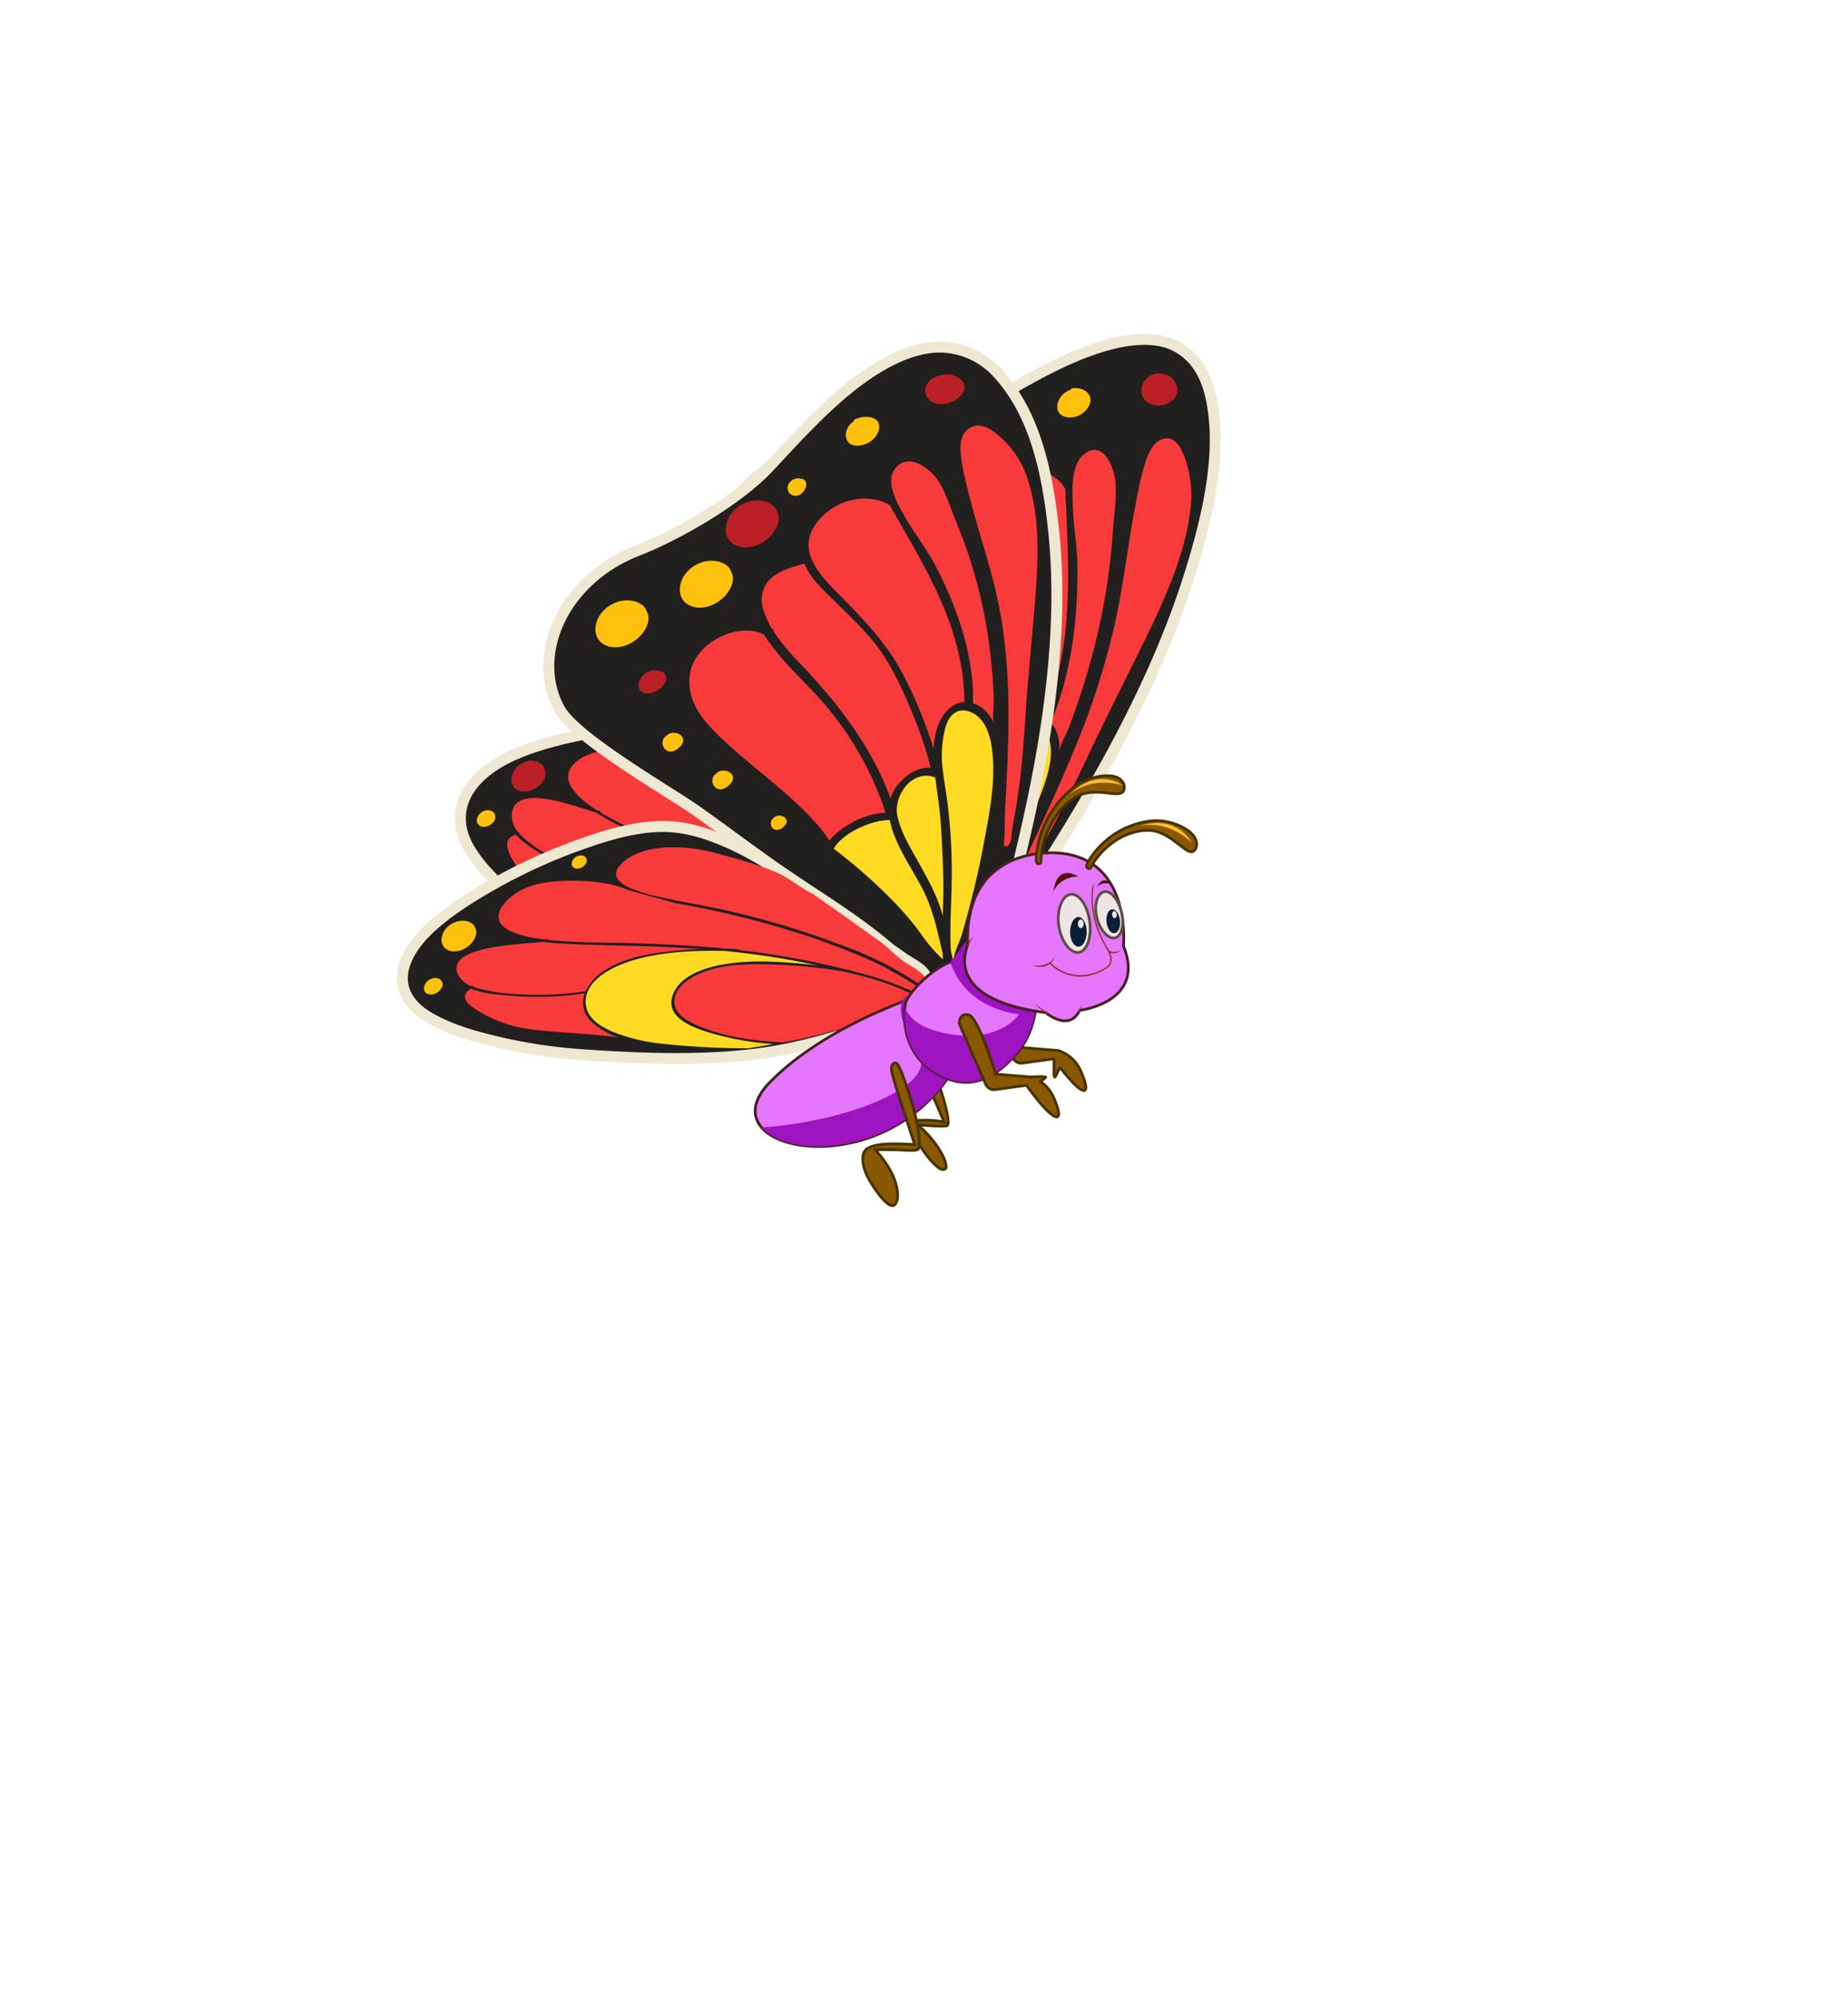 <svg xmlns="http://www.w3.org/2000/svg" xmlns:xlink="http://www.w3.org/1999/xlink" width="673" height="728" viewBox="0 0 673 728">
  <defs>
    <style>
      .cls-1 {
        isolation: isolate;
      }

      .cls-2 {
        fill: #221f1f;
        stroke: #eee8d2;
        stroke-width: 4px;
      }

      .cls-19, .cls-2, .cls-20, .cls-28 {
        stroke-miterlimit: 10;
      }

      .cls-3 {
        fill: url(#linear-gradient);
      }

      .cls-4 {
        fill: #ffda22;
      }

      .cls-5 {
        fill: #f93a3a;
      }

      .cls-6 {
        fill: #ba2025;
      }

      .cls-7 {
        fill: #ffc10d;
      }

      .cls-8 {
        fill: url(#linear-gradient-2);
      }

      .cls-9 {
        fill: url(#linear-gradient-3);
      }

      .cls-10 {
        fill: url(#linear-gradient-4);
      }

      .cls-11 {
        fill: url(#linear-gradient-5);
      }

      .cls-12 {
        fill: url(#linear-gradient-6);
      }

      .cls-13 {
        fill: url(#linear-gradient-7);
      }

      .cls-14 {
        fill: url(#linear-gradient-8);
      }

      .cls-15, .cls-18 {
        mix-blend-mode: multiply;
      }

      .cls-15 {
        fill: url(#linear-gradient-9);
      }

      .cls-16 {
        fill: url(#linear-gradient-10);
      }

      .cls-17 {
        fill: url(#linear-gradient-11);
      }

      .cls-18 {
        fill: url(#linear-gradient-12);
      }

      .cls-19 {
        fill: #895800;
        stroke: #473300;
      }

      .cls-20, .cls-26 {
        fill: #e476ff;
      }

      .cls-20 {
        stroke: #47201f;
      }

      .cls-21 {
        fill: #9d13bf;
      }

      .cls-22 {
        fill: #7a3819;
      }

      .cls-23 {
        fill: #83381b;
      }

      .cls-24 {
        fill: #550f0e;
      }

      .cls-25 {
        fill: #f4c813;
      }

      .cls-27 {
        fill: #f3ba19;
      }

      .cls-28, .cls-30 {
        fill: #ece5e3;
      }

      .cls-28 {
        stroke: #5f4d45;
      }

      .cls-29 {
        fill: #0b1e34;
      }

      .cls-31 {
        fill: #fdbd2c;
      }
    </style>
    <linearGradient id="linear-gradient" x1="9799.21" y1="-12682.79" x2="10005.62" y2="-12682.79" gradientTransform="matrix(0.01, 0.61, -0.7, 0.17, -8658.04, -3556.46)" gradientUnits="userSpaceOnUse">
      <stop offset="0.01" stop-color="#e68625"/>
      <stop offset="1" stop-color="#f9a748"/>
    </linearGradient>
    <linearGradient id="linear-gradient-2" x1="336.14" y1="61.62" x2="330.27" y2="59.72" gradientTransform="matrix(1, 0.05, -0.05, 1, 32.76, 83.08)" xlink:href="#linear-gradient"/>
    <linearGradient id="linear-gradient-3" x1="303.56" y1="90.41" x2="286.87" y2="84.99" gradientTransform="matrix(1, 0.05, -0.05, 1, 32.76, 83.08)" xlink:href="#linear-gradient"/>
    <linearGradient id="linear-gradient-4" x1="269.43" y1="94.89" x2="252.73" y2="89.47" gradientTransform="matrix(1, 0.05, -0.05, 1, 32.76, 83.08)" xlink:href="#linear-gradient"/>
    <linearGradient id="linear-gradient-5" x1="266.88" y1="119.23" x2="258.18" y2="116.41" gradientTransform="matrix(1, 0.05, -0.05, 1, 32.76, 83.08)" xlink:href="#linear-gradient"/>
    <linearGradient id="linear-gradient-6" x1="8019.62" y1="-9656.85" x2="8011.74" y2="-9659.4" gradientTransform="matrix(0.01, 0.82, -0.92, 0.23, -8671.14, -4134.36)" xlink:href="#linear-gradient"/>
    <linearGradient id="linear-gradient-7" x1="8047.47" y1="-9666.53" x2="8039.59" y2="-9669.09" gradientTransform="matrix(0.01, 0.82, -0.92, 0.23, -8671.14, -4134.36)" xlink:href="#linear-gradient"/>
    <linearGradient id="linear-gradient-8" x1="8078.1" y1="-9677.71" x2="8072.07" y2="-9679.67" gradientTransform="matrix(0.01, 0.82, -0.92, 0.23, -8671.14, -4134.36)" xlink:href="#linear-gradient"/>
    <linearGradient id="linear-gradient-9" x1="8149.75" y1="-9738.1" x2="7995.67" y2="-9788.12" gradientTransform="matrix(0.01, 0.82, -0.92, 0.23, -8671.14, -4134.36)" xlink:href="#linear-gradient"/>
    <linearGradient id="linear-gradient-10" x1="218.05" y1="178.68" x2="213.29" y2="177.13" gradientTransform="matrix(1, 0.05, -0.05, 1, 32.76, 83.08)" xlink:href="#linear-gradient"/>
    <linearGradient id="linear-gradient-11" x1="14156.56" y1="-8974.78" x2="14362.98" y2="-8974.78" gradientTransform="matrix(0.26, 0.5, -0.64, 0.4, -9311.48, -3292.44)" xlink:href="#linear-gradient"/>
    <linearGradient id="linear-gradient-12" x1="11406.02" y1="-6929.43" x2="11251.94" y2="-6979.45" gradientTransform="matrix(0.35, 0.67, -0.85, 0.52, -9568.03, -3764.57)" xlink:href="#linear-gradient"/>
  </defs>
  <g class="cls-1">
    <g id="Layer_1" data-name="Layer 1">
      <g id="Butterfly_04">
        <g>
          <g>
            <path class="cls-2" d="M344.79,361.38c12.16-7.46,23.56-27.22,28.93-35.4,7.12-10.84,14.08-21.84,20.6-32.89,16.16-27.36,30.21-55.79,39.11-84.4,6.77-21.73,12.07-45.24,7.33-65.08-1.79-7.44-5.67-14.08-12.65-17.62-8.49-4.31-20.28-2.24-30.81,1.51-13.7,4.86-27.09,13.05-39.92,20.48-14.13,8.17-37.49,13.34-52.24,13.92-26.92,1.06-48.33,25.06-47.71,49,.34,13.14,20.52,45.67,25.76,56.55,6,12.41,11.55,25.08,17.84,37.31s13,24,18.09,37c2.9,7.45,5.45,22.07,16.18,22.52A17.05,17.05,0,0,0,344.79,361.38Z"/>
            <path class="cls-3" d="M318.38,367.84a69.86,69.86,0,0,1-17.06,1.05c-11.31-.41-21.95-2.66-32.56-4.7a201.33,201.33,0,0,1-57-20.67,144.18,144.18,0,0,1-23.51-15.8c-6.51-5.38-12.94-11.35-17.24-18.53s-5.48-16.43,2.53-25.1c6.65-7.19,16.8-10.95,25.57-13.5a166.08,166.08,0,0,1,47.18-6.2c8.07.07,16.1.86,22.94,3.55s11.72,7.17,16.09,12.24c9.86,11.44,16.25,25.81,22.9,39.37,3.28,6.67,6.47,13.39,9.69,20.08,1.66,3.43,3.27,6.89,5,10.28,1.41,2.78,3.62,5.48,3.77,8.87C326.84,363,323.33,366.79,318.38,367.84Z"/>
            <path class="cls-4" d="M342.56,295.57c-1.28,5.93-1,11.67-.81,17.32.27,8.09.75,16.26-.61,24.68-.06.4-.14.8-.21,1.2,2.31-5.26,4.65-10.53,6.65-15.86,3-7.91,6-15.74,8.45-23.69,1.36-4.38,2.53-8.81,3.86-13.22C354.4,279.59,344.36,287.23,342.56,295.57Z"/>
            <path class="cls-5" d="M406.16,174.73c-.44-3.71-3.82-14.22-10.74-9.81-5.8,3.7-4.86,14.92-4.73,19.33.22,7.51,1.65,14.68,1.69,22.24.12,18.32-1.89,37.68-9.67,56.77a10.69,10.69,0,0,1,1.77,2.56,15.37,15.37,0,0,1,1.19,8.31c.22-2.76,2.75-6.91,3.8-9.74q1.86-5,3.53-9.95,3.45-10.32,6-20.64a233.54,233.54,0,0,0,6.29-40.39c.41-6.21,1.54-12.63.88-18.61C406.17,174.78,406.16,174.75,406.16,174.73Z"/>
            <path class="cls-5" d="M388,178.14c-3.56-6.4-12.66-9.55-21.68-4.94-13.7,7-10.4,20.54-7.89,29.46,3.83,13.61,7.67,26.39,7.59,41.47a198.13,198.13,0,0,1-2.21,31c2.63-5.77,7-12.65,13.29-13.85a5.6,5.6,0,0,1,3.21.26c10.64-26.8,8.94-52.78,7.87-78.26C388.09,182.05,388,180.21,388,178.14Z"/>
            <path class="cls-5" d="M333.58,208.8c.06.11.14.21.21.33a.94.94,0,0,1-.12,1,84,84,0,0,0,2.8,14.49c5.39,20.31,9,41,6.75,63.4a16.36,16.36,0,0,1,4.93-4.67c4.63-2.81,8.69-3.28,11.82-1.67a176.08,176.08,0,0,0,2.82-22.55c.72-9.6,1.1-19.35-.1-28.48-1.08-8.28-3.7-15.86-6-23.64-1.62-5.57-3.94-11.81-3.4-18.26h-.06c-4.16-.43-10.77-.93-14.88,2.84a15.46,15.46,0,0,0-4.61,10A41.45,41.45,0,0,0,333.58,208.8Z"/>
            <path class="cls-5" d="M301.53,215.87c-4.54,9.06-2.76,17.82-.43,25.55,3.3,11,8,21.28,11.8,32.06A123.85,123.85,0,0,1,317.45,289c.45,2.14.72,4.37,1,6.59a16.59,16.59,0,0,1,2.21-1.34c6.24-3.09,13.54-3.73,18.89-1.67a143.92,143.92,0,0,0-1.16-45.89c-1.89-10.14-5.44-19.58-7.17-29.78-.35-2.12-.75-4.47-1-6.92C324.72,201.49,307.62,203.73,301.53,215.87Z"/>
            <path class="cls-4" d="M335.14,352.87C337,344,339,335.15,339,326.41c0-8.53-1.12-17-.12-25.69a35.7,35.7,0,0,1,.86-4.77c-5.48-2.54-16.52-1.29-21.26,3.36a203,203,0,0,1,9.22,25.24,126,126,0,0,1,3.91,17.82,70.24,70.24,0,0,0,1.91,10.15c.24.84.51,1.71.82,2.57C334.59,354.35,334.87,353.61,335.14,352.87Z"/>
            <path class="cls-4" d="M363.06,285c-1.28,4.24-2.3,8.51-3.55,12.69a283.69,283.69,0,0,1-11.61,31.74c-3.39,7.84-7.09,15.68-9.9,23.58q-.51,2.37-1,4.74c.44-2.35,5.31-7.3,6.93-9.59q3.48-4.89,6.85-9.83c4.56-6.71,8.93-13.49,13-20.36,5.3-8.85,10.77-17.73,14.55-26.94,3.07-7.48,6.79-18.66,2.37-24.48-2.91-3.83-6.8-2.63-10.2,2.15A54.35,54.35,0,0,0,363.06,285Z"/>
            <path class="cls-2" d="M318.38,367.84a69.86,69.86,0,0,1-17.06,1.05c-11.31-.41-21.95-2.66-32.56-4.7a201.33,201.33,0,0,1-57-20.67,144.18,144.18,0,0,1-23.51-15.8c-6.51-5.38-12.94-11.35-17.24-18.53s-5.48-16.43,2.53-25.1c6.65-7.19,16.8-10.95,25.57-13.5a166.08,166.08,0,0,1,47.18-6.2c8.07.07,16.1.86,22.94,3.55s11.72,7.17,16.09,12.24c9.86,11.44,16.25,25.81,22.9,39.37,3.28,6.67,6.47,13.39,9.69,20.08,1.66,3.43,3.27,6.89,5,10.28,1.41,2.78,3.62,5.48,3.77,8.87C326.84,363,323.33,366.79,318.38,367.84Z"/>
            <path class="cls-5" d="M251,286.87l.4.47a.42.42,0,0,1,0,.1,44.39,44.39,0,0,0,6.2,6.05c6.15,5.21,13,9.73,19.23,14.86a244.52,244.52,0,0,1,28.09,26.85c4.15,4.71,8.45,9.47,11.87,14.73,2.94,4.51,5.51,9.26,8.16,13.95a7.7,7.7,0,0,0,1.67-5.1c-.15-3.39-2.36-6.09-3.77-8.87-1.71-3.39-3.32-6.85-5-10.28-3.22-6.69-6.41-13.41-9.69-20.08-1-2.07-2-4.17-3-6.27-2.76-3.66-4.29-8.35-7.05-11.95-4.29-5.59-9.45-10.2-14.73-14.93-4.23-3.77-8.94-7.35-14.65-9.43-4.6-1.68-11.7-3.1-17.35.64C247.56,280.14,248.66,283.7,251,286.87Z"/>
            <path class="cls-5" d="M324.25,364.71c-3.88-6.77-7.61-13.6-12.49-19.72a219.67,219.67,0,0,0-16.53-18.55,268.77,268.77,0,0,0-32.5-27.6c-4.34-3.15-9.26-6.6-12.29-11.08h0c-3.63-4.61-9.15-8.06-14.77-10.59s-13.33-5.37-20.8-2.6c-2.75,1-6.18,3.06-7.4,5.77a6.46,6.46,0,0,0,.7,6.36c2.2,3.48,5.67,6.13,9.32,8.41.32.09.61.15.86.2a.34.34,0,0,1,.28.5l1.74,1c7.57,4.36,15.88,7.82,23.84,11.67,9.06,4.39,18,9,26.52,14,1.25.61,2.49,1.23,3.69,1.89a.28.28,0,0,1,.14.42c1.7,1.05,3.39,2.11,5.05,3.19a229.19,229.19,0,0,1,24,18L305,347a.36.36,0,0,1,.13.34q3.74,3.27,7.31,6.68a96.66,96.66,0,0,1,7.78,8.92c.82,1,1.66,2,2.54,3A10.61,10.61,0,0,0,324.25,364.71Z"/>
            <path class="cls-5" d="M282.07,334.42c-6.77-3.2-15-7-23.86-6-3.57.39-7.73,1.92-10,5.2-3.42,4.87-.91,9.7,1.56,13,5.82,7.79,14.73,13.87,23.79,18.42l.18.09c9,1.74,18.07,3.41,27.63,3.75a69.86,69.86,0,0,0,17.06-1.05,12.25,12.25,0,0,0,3.56-1.36c-2.1-2.35-4-4.85-6-7.3a86.08,86.08,0,0,0-10.49-10.24l-2.44-2.1A143.59,143.59,0,0,0,282.07,334.42Z"/>
            <path class="cls-4" d="M267.75,322.13c-7.67-3.42-16-6.51-25.16-7.38-7.38-.7-18.85.43-22.29,9.69-2.22,6,1.08,11.28,4.33,15.07a51.32,51.32,0,0,0,12,10,219.86,219.86,0,0,0,25.43,13.23q3.31.78,6.66,1.43l1.67.32a80.09,80.09,0,0,1-16-11.28c-4.29-3.94-12.74-11.87-7.27-19.63,4.5-6.4,12.4-6.74,18.3-5.83,8.55,1.33,16.09,5,23,8.84,2.46,1.35,4.86,2.78,7.22,4.25q-2-1.59-4-3.15A228.44,228.44,0,0,0,270,323.2Z"/>
            <path class="cls-5" d="M188.67,302.93c.33,0,.46.28.4.56a19.84,19.84,0,0,0,1.44,1.46,47.32,47.32,0,0,0,10.21,6.87,84.45,84.45,0,0,0,21.07,8,.4.4,0,0,1,.27.19,18.07,18.07,0,0,1,8.47-5.24c8.57-2.53,17.42-.38,24.47,1.72,2.76.82,5.45,1.74,8.09,2.76-.85-.48-1.71-1-2.58-1.42-10.25-5.52-21-10.36-31.53-15.5a120.53,120.53,0,0,1-12-6.48c-6.87-1.86-29.56-11.21-30.58.59a8.91,8.91,0,0,0,2.24,6.52Z"/>
            <path class="cls-5" d="M188,304c-4.83,1-3.23,5.48-1.94,8a44,44,0,0,0,6.87,9.5c3.47,3.76,8.13,6.46,12.7,9.07,6.39,3.66,13,7,19.15,11a23.51,23.51,0,0,1-5.59-9.25,12.15,12.15,0,0,1,2.33-11.65h0a82.72,82.72,0,0,1-23.34-9.17C194.89,309.56,190.7,307.18,188,304Z"/>
            <path class="cls-6" d="M422.31,147.63c2.87-.26,6-1.85,6.43-5a6,6,0,0,0-2.93-5.71,8.82,8.82,0,0,0-3.94-.89,6.1,6.1,0,0,0-6.06,7.32C416.41,146.12,419,147.93,422.31,147.63Z"/>
            <path class="cls-7" d="M386.37,151c-2.58-1.92-1.23-6.76,2.46-8.63a7.42,7.42,0,0,1,1.24-.49c0-.24.12-.46.54-.52,4.37-.55,8.64,2.89,5.37,7.38C393.53,152.14,388.91,152.92,386.37,151Z"/>
            <path class="cls-8" d="M360.82,162.1c-1.65-1-1.84-4.06.49-5.65a3,3,0,0,1,3.86,0c1.06.38,1.39,1.82.73,3.1C365,161.39,362.52,163.15,360.82,162.1Z"/>
            <path class="cls-9" d="M321.84,193c-5.76.28-9.34-4.46-7.12-9.93,2.39-5.88,9-8.94,14.09-6.72,2.5,1.08,4.57,3.74,4.13,6.57C333.3,187.54,327.59,192.67,321.84,193Z"/>
            <path class="cls-10" d="M287.53,195.84c-5.75.28-9.33-4.46-7.11-9.93,2.38-5.88,9-8.94,14.09-6.73,2.49,1.09,4.57,3.75,4.12,6.58C299,190.42,293.28,195.56,287.53,195.84Z"/>
            <path class="cls-11" d="M284.61,214.79c-.59-2.85,2.3-6,5.57-6.21a3.33,3.33,0,0,1,2.89,1.12c2,.94,2,3.83-.44,5.78C290,217.58,285.22,217.7,284.61,214.79Z"/>
            <path class="cls-12" d="M288.16,240.75c3.35-2,1.82-5.73-.85-6.1a3.22,3.22,0,0,0-2.12.52,3.13,3.13,0,0,0-.64.31,4.16,4.16,0,0,0-1.61,2.94,3,3,0,0,0,1.06,2.9C285.09,242.1,286.81,241.56,288.16,240.75Z"/>
            <path class="cls-13" d="M297.31,261.41c3.35-2,1.82-5.72-.85-6.1a3.25,3.25,0,0,0-2.12.53,2.64,2.64,0,0,0-.64.3,4.2,4.2,0,0,0-1.61,2.95,3,3,0,0,0,1.06,2.9C294.24,262.76,296,262.23,297.31,261.41Z"/>
            <path class="cls-14" d="M307.21,284.24c2.56-1.55,1.39-4.38-.65-4.67a2.51,2.51,0,0,0-1.63.41,2,2,0,0,0-.49.23,3.19,3.19,0,0,0-1.23,2.25,2.28,2.28,0,0,0,.81,2.22C304.85,285.28,306.17,284.87,307.21,284.24Z"/>
            <path class="cls-5" d="M370.23,320.07l.42-.78c1.86-3.72,3.23-7.57,5-11.33s3.41-7.41,5.1-11.11c3.52-7.73,7-15.46,10.19-23.24a277.73,277.73,0,0,0,15.16-46.89c3.46-15.94,5-31.71,8.37-47.64a87.35,87.35,0,0,1,2.69-10.89c1-2.84,2.55-7,6.1-8.27,4.91-1.72,7.11,3.91,8.21,6.76a40.48,40.48,0,0,1,1.95,19.49c-1.81,14.81-8.17,29.69-15.22,44.27-7.14,14.77-14.71,29.42-21.7,44.22-6.15,13-12.47,26.11-20.24,38.73-.76,1.58-1.76,3.05-2.49,4.62a7,7,0,0,1-2.16,2.94C370.88,321.47,369.84,320.77,370.23,320.07Z"/>
            <path class="cls-15" d="M384.44,258.72c-.54,1.51-1.11,3-1.73,4.54.09.1.17.21.25.31Q383.76,261.17,384.44,258.72Z"/>
            <path class="cls-7" d="M176.42,301.07a2.41,2.41,0,0,1-2.52-3.46,4,4,0,0,1,5-2.36,2.25,2.25,0,0,1,1.46,2.29C180.47,299.17,178.45,301,176.42,301.07Z"/>
            <path class="cls-6" d="M191.29,288.24c-3.77.19-6.12-2.87-4.66-6.42,1.56-3.81,5.93-5.81,9.25-4.39a4.2,4.2,0,0,1,2.7,4.25C198.82,284.7,195.07,288,191.29,288.24Z"/>
            <path class="cls-16" d="M239.45,273.21a2,2,0,0,1-2-2.8,3.24,3.24,0,0,1,4-1.91,1.86,1.86,0,0,1,1.18,1.86C242.73,271.67,241.1,273.13,239.45,273.21Z"/>
          </g>
          <g>
            <path class="cls-2" d="M356.8,350.77c9.36-10.54,12.76-31,14.84-39.66,2.76-11.51,5.28-23.1,7.34-34.58,5.1-28.41,7.57-56.95,4.69-83.77-2.19-20.38-6.62-41.69-19.85-56.35a28.86,28.86,0,0,0-20.41-10c-10.54-.49-21.78,5.48-31,12.37-12,9-22.35,20.57-32.41,31.33-11.08,11.85-32.92,24.55-47.84,30.36-27.21,10.6-39.12,38.14-28.39,57.7,5.88,10.72,40.29,30.27,50.25,37.36,11.38,8.08,22.42,16.52,34,24.33s23.5,15.1,34.14,24c6.11,5.1,14.87,16.24,26.1,12.73A19.11,19.11,0,0,0,356.8,350.77Z"/>
            <path class="cls-17" d="M332.38,365.65a88.28,88.28,0,0,1-17.1,7c-11.79,3.75-23.68,5.73-35.43,7.88a275.63,275.63,0,0,1-67.31,3.55,191.87,191.87,0,0,1-30.8-4.54c-9-2.1-18.07-4.7-25.52-9.07s-12.54-11.58-7.95-21.62c3.81-8.33,12.66-15.11,20.61-20.38a203.56,203.56,0,0,1,45.87-22.16c8.33-2.86,16.91-5.11,25.07-5.36s15.07,1.68,21.68,4.29c14.95,5.87,27.57,15.42,40.1,24.21,6.17,4.32,12.28,8.71,18.41,13.07,3.15,2.23,6.25,4.5,9.44,6.68,2.62,1.79,6,3.22,7.61,6C339.05,358.63,337,363,332.38,365.65Z"/>
            <path class="cls-4" d="M326.83,297.28c1.18,5.35,3.89,10,6.46,14.58,3.67,6.58,7.59,13.15,9.75,20.59.1.35.19.71.29,1.06.15-5.17.34-10.37.15-15.49-.28-7.59-.47-15.15-1.27-22.6-.45-4.1-1.11-8.18-1.6-12.3C332.27,279.81,325.17,289.74,326.83,297.28Z"/>
            <path class="cls-5" d="M341.35,174.59c-2-2.9-9.9-10.36-15.15-4.21-4.41,5.14,1.28,14.06,3.26,17.65,3.39,6.12,7.87,11.52,11.1,17.74,7.83,15.07,13.91,31.78,13.94,50.34a12.05,12.05,0,0,1,2.89,1.47,13.18,13.18,0,0,1,4.72,6.43c-.93-2.35-.08-6.7-.19-9.41-.12-3.18-.3-6.35-.56-9.49-.53-6.5-1.36-12.91-2.51-19.19a176.06,176.06,0,0,0-10.52-35.6c-2.2-5.28-3.74-11-6.94-15.68Z"/>
            <path class="cls-5" d="M324.08,184c-6.34-4-17-3.3-24.35,3.77-11.13,10.75-2.05,20.7,4.28,27.15,9.67,9.85,19,19,25.25,31.47A153.84,153.84,0,0,1,340,272.77c.27-5.7,1.9-13,7.83-16.23a7.59,7.59,0,0,1,3.4-.94c-.33-26-13-46.79-24.82-67.42C325.86,187.16,325,185.68,324.08,184Z"/>
            <path class="cls-5" d="M281.09,228.92l.36.2a.75.75,0,0,1,.31.88,73.67,73.67,0,0,0,9,10.94c14.08,14.81,26.52,30.54,33.6,49.88a13.85,13.85,0,0,1,3.11-5.64c3.57-4,7.55-5.84,11.44-5.65a132.18,132.18,0,0,0-6.59-19.62c-3.3-8.19-7-16.37-12.08-23.47-4.6-6.43-10.48-11.74-16.09-17.34-4-4-9-8.32-11.17-13.84l-.07,0c-4.46,1.15-11.46,3.12-14.1,7.72a11.54,11.54,0,0,0-.53,9.92A33,33,0,0,0,281.09,228.92Z"/>
            <path class="cls-5" d="M251.13,246.34c-.86,9.11,4.67,15.7,10.3,21.23,8,7.89,17.21,14.67,25.62,22.19A115.17,115.17,0,0,1,298.27,301c1.36,1.61,2.58,3.34,3.81,5.08a14.82,14.82,0,0,1,1.72-1.91c5.1-4.8,12.33-8,18.71-8.2A116.27,116.27,0,0,0,302,258.48c-6.21-7.69-13.83-14.19-19.9-22-1.25-1.61-2.65-3.41-3.91-5.35C268.92,226.09,252.29,234.12,251.13,246.34Z"/>
            <path class="cls-4" d="M343.3,347.24c-1.86-8-3.49-16-7.17-23.23-3.59-7-8.28-13.58-10.93-21.15a28.17,28.17,0,0,1-1.13-4.24c-6.7-.12-17.51,4.89-20.43,10.45a195.55,195.55,0,0,1,20.09,17.5,112.69,112.69,0,0,1,11.52,13.29,61.87,61.87,0,0,0,6.23,7.68c.6.61,1.25,1.22,1.93,1.83C343.36,348.66,343.34,348,343.3,347.24Z"/>
            <path class="cls-4" d="M343.43,281.12c.47,4,1.21,7.85,1.69,11.75a206.22,206.22,0,0,1,1.42,30.38c-.19,7.7-.69,15.51-.26,23,.32,1.42.65,2.84,1,4.26-.53-2.1,2.38-7.95,3.09-10.42,1-3.53,2-7.06,2.9-10.59,1.87-7.18,3.51-14.35,4.85-21.51,1.71-9.21,3.6-18.51,3.61-27.48,0-7.29-.87-17.85-7.86-21.06-4.61-2.11-8.1.29-9.57,5.46A40.05,40.05,0,0,0,343.43,281.12Z"/>
            <path class="cls-2" d="M332.38,365.65c-5.42,3.09-8.05,3.56-13.4,6.25-8.8,4.43-23.86,8.54-35.62,10.69-22.73,4.15-49.4,3-70.82,1.52a191.87,191.87,0,0,1-30.8-4.54c-9-2.1-18.07-4.7-25.52-9.07s-12.54-11.58-7.95-21.62c3.81-8.33,12.66-15.11,20.61-20.38a203.56,203.56,0,0,1,45.87-22.16c8.33-2.86,16.91-5.11,25.07-5.36s15.07,1.68,21.68,4.29c14.95,5.87,27.57,15.42,40.1,24.21,6.17,4.32,12.28,8.71,18.41,13.07,3.15,2.23,6.25,4.5,9.44,6.68,2.62,1.79,6,3.22,7.61,6C339.05,358.63,337,363,332.38,365.65Z"/>
            <path class="cls-5" d="M229.05,323.18l.6.25a.71.71,0,0,1,.09.07,55.92,55.92,0,0,0,8.92,2.75c8.5,2.07,17.45,3.33,26,5.31a309.23,309.23,0,0,1,40.16,12,155.83,155.83,0,0,1,18.4,7.86c4.92,2.66,9.55,5.66,14.26,8.57a3.65,3.65,0,0,0-.48-3.76c-1.59-2.74-5-4.18-7.61-6-3.19-2.18-6.24-5.5-9.39-7.73-6.13-4.36-12.24-8.75-18.41-13.07l-5.76-4.07c-4.38-2-7.92-5.35-12.28-7.32-6.75-3.07-14-5-21.41-7a61.17,61.17,0,0,0-19-2.5c-5.43.28-13.33,1.67-17.56,6.8C222.7,318.87,225.33,321.41,229.05,323.18Z"/>
            <path class="cls-5" d="M228.85,324.11c-5.66-2.49-12.79-3.34-19.63-3.4s-16,.38-22.47,5.37c-2.4,1.83-5.07,4.76-5.18,7.43-.1,2.37,1.51,4,3.39,5,3.74,2.08,8.41,3,13.12,3.57a8.9,8.9,0,0,0,1-.15c.33-.06.51.12.51.32l2.22.22c9.62.86,19.6.71,29.41,1,11.16.35,22.26.92,33.16,2,1.54,0,3.07.12,4.59.23.25,0,.34.15.31.3q3.28.36,6.54.8A302.83,302.83,0,0,1,308.06,353l1.8.29a.38.38,0,0,1,.28.24q5.22,1.34,10.32,2.87A115.74,115.74,0,0,1,332.21,361c1.27.54,2.56,1.07,3.87,1.57a9.35,9.35,0,0,0,1-1.58c-6.84-4.18-13.54-8.46-21.13-11.76-8-3.47-16.28-6.6-24.79-9.33a346.79,346.79,0,0,0-45-11"/>
            <path class="cls-5" d="M281,351.19c-8.31-.19-18.32-.35-27,3.68-3.5,1.61-7.14,4.37-8.13,7.92-1.48,5.25,3.13,8.33,7.06,10.16,9.26,4.33,21,6.12,32.19,6.61.08,0,2.31-.39,2.38-.39,10-1.81,19.53-4.7,29.49-7.87,5.71-1.81,9.39-4.65,14.81-7.74,1.22-.7,2.87.57,3.7-.32-3.15-1.18-6.17-2.55-9.23-3.86a105.87,105.87,0,0,0-15.09-4.65c-1.12-.3-2.25-.58-3.39-.86A192.67,192.67,0,0,0,281,351.19Z"/>
            <path class="cls-4" d="M261.12,346.22c-9.32-.05-19.21.42-29,3-7.88,2.09-19.19,7.17-18.83,16,.23,5.74,5.86,8.92,10.79,10.88a66.6,66.6,0,0,0,16.59,3.91,297.8,297.8,0,0,0,31.71,1.73q3.72-.56,7.44-1.23l1.85-.34a105.38,105.38,0,0,1-21.14-3.54c-6.07-1.7-18.09-5.19-15.73-13.58,1.94-6.9,9.91-10,16.36-11.41,9.34-2,18.65-1.67,27.37-1,3.1.23,6.17.54,9.21.9-1.82-.39-3.64-.77-5.48-1.14-9.26-1.82-18.73-3.17-28.37-4.14C263,346.25,262.06,346.23,261.12,346.22Z"/>
            <path class="cls-5" d="M171.76,359a.45.45,0,0,1,.65.32c.68.26,1.39.48,2.1.68a62.4,62.4,0,0,0,13.38,2,115.69,115.69,0,0,0,25-1,.47.47,0,0,1,.36.06,17.39,17.39,0,0,1,6.5-7.39c7.74-5.19,17.74-6.61,25.87-7.42q4.77-.48,9.48-.65l-3.25-.24c-12.86-.85-25.93-1-38.93-1.4-5.07-.17-10.18-.37-15.1-1-7.84.94-35.1,1.42-31.18,11.53a8.58,8.58,0,0,0,5,4.57Z"/>
            <path class="cls-5" d="M171.53,360.05c-4.55,2.56-1,5.7,1.36,7.29A50.57,50.57,0,0,0,184,372.7c5.15,1.85,11.07,2.39,16.87,2.9,8.1.7,16.33,1.07,24.29,2.13a25.92,25.92,0,0,1-9.64-5.62A9.3,9.3,0,0,1,213,361.66h0a112.8,112.8,0,0,1-27.84.86C181,362.17,175.64,361.73,171.53,360.05Z"/>
            <path class="cls-6" d="M346.55,146.39c2.85-1.25,5.38-3.69,4.52-6.42-.65-2.09-2.95-3.26-5.41-3.65a11.92,11.92,0,0,0-4.42.68c-4.32,1.56-5.42,5.62-3.15,8.24C339.86,147.27,343.29,147.83,346.55,146.39Z"/>
            <path class="cls-7" d="M311.05,162.18c-3.46-.66-4.1-5.13-1.1-8a8.49,8.49,0,0,1,1.07-.85c-.12-.19-.07-.43.33-.62,4.26-2,10.1-.74,8.63,4.14C318.87,160.51,314.46,162.82,311.05,162.18Z"/>
            <path class="cls-7" d="M289.45,180.54a2.88,2.88,0,0,1-1.87-4.83,3.75,3.75,0,0,1,4-1.39,2,2,0,0,1,2.06,2.29C293.4,178.46,291.64,180.8,289.45,180.54Z"/>
            <path class="cls-7" d="M259.05,220.43c-5.79,2.32-11.47-.31-11.48-5.62,0-5.71,5.52-10.64,11.65-10.64,3,0,6.27,1.44,7,3.93C268.55,211.82,264.85,218.12,259.05,220.43Z"/>
            <path class="cls-6" d="M275.75,198.47c-5.79,2.32-11.47-.31-11.49-5.62,0-5.71,5.53-10.64,11.65-10.64,3,0,6.28,1.44,7,3.93C285.25,189.86,281.54,196.16,275.75,198.47Z"/>
            <path class="cls-7" d="M228.32,234.87c-5.79,2.31-11.47-.31-11.49-5.63,0-5.71,5.53-10.63,11.65-10.64,3,0,6.28,1.45,7,3.94C237.82,226.26,234.11,232.56,228.32,234.87Z"/>
            <path class="cls-6" d="M233.29,251.56c-1.81-2.14-.18-5.82,3.12-7.14a4.47,4.47,0,0,1,3.43-.12c2.46,0,3.71,2.42,2,4.93C240,251.93,235.14,253.74,233.29,251.56Z"/>
            <path class="cls-7" d="M247.86,271.69c2.59-2.89-.54-5.38-3.44-4.72a3.72,3.72,0,0,0-2,1.2,3,3,0,0,0-.53.48,3.13,3.13,0,0,0-.41,3,2.88,2.88,0,0,0,2.3,2C245.27,273.92,246.81,272.85,247.86,271.69Z"/>
            <path class="cls-7" d="M266,285.44c2.59-2.89-.53-5.38-3.43-4.73a3.83,3.83,0,0,0-2,1.21,2.58,2.58,0,0,0-.52.48,3.16,3.16,0,0,0-.42,3,2.92,2.92,0,0,0,2.31,2C263.36,287.67,264.91,286.6,266,285.44Z"/>
            <path class="cls-7" d="M285.73,300.7c2-2.21-.41-4.12-2.63-3.62a2.89,2.89,0,0,0-1.51.93,2,2,0,0,0-.4.37,2.44,2.44,0,0,0-.32,2.3,2.22,2.22,0,0,0,1.77,1.54A3.78,3.78,0,0,0,285.73,300.7Z"/>
            <path class="cls-5" d="M365.56,307.5l.11-.8c.35-3.74.14-7.42.33-11.14s.4-7.35.57-11c.37-7.65.67-15.28.7-22.85.05-15.16-1-30-4.14-44.18-3.16-14.4-8.24-28-11.44-42.33a63.87,63.87,0,0,1-1.82-10c-.18-2.69-.33-6.72,2.79-9,4.33-3.19,8.95.66,11.28,2.62a34,34,0,0,1,10.21,15.37c4.37,12.88,4.09,27.46,3,42-1.12,14.76-2.74,29.6-3.69,44.33-.85,13-1.83,26.05-4.52,39.27-.11,1.58-.53,3.15-.61,4.71a5.54,5.54,0,0,1-1,3.21C366.83,308.42,365.46,308.22,365.56,307.5Z"/>
            <path class="cls-18" d="M354.37,251.74c.07,1.44.13,2.9.13,4.37.14.05.26.11.39.17C354.76,254.76,354.58,253.25,354.37,251.74Z"/>
            <path class="cls-7" d="M158.39,361.84c-2,.82-4-.08-4-1.94a4.1,4.1,0,0,1,4.13-3.75,2.47,2.47,0,0,1,2.46,1.36C161.76,358.81,160.44,361,158.39,361.84Z"/>
            <path class="cls-7" d="M168.28,345.88c-3.79,1.52-7.5-.16-7.49-3.61,0-3.71,3.65-6.93,7.66-7,2,0,4.1.91,4.57,2.52C174.53,340.24,172.08,344.35,168.28,345.88Z"/>
            <path class="cls-7" d="M211.45,316.08c-1.65.67-3.27-.07-3.26-1.57a3.3,3.3,0,0,1,3.33-3,2,2,0,0,1,2,1.1C214.17,313.63,213.11,315.42,211.45,316.08Z"/>
          </g>
          <g>
            <g>
              <path class="cls-19" d="M359.21,363.07s0-4.07,3.52-3.12,9.75,21.54,9.75,21.54l12.92,1.05a13.62,13.62,0,0,1,8.18,7.41c4.45,10.24.46,9.11-7.42-1.1-.42-.55-1.69,3.9-2.14,3.3s.08-6-.31-6.6l-11.37,1.56a3.32,3.32,0,0,1-3.52-2Z"/>
              <path class="cls-19" d="M330.76,408.73l.09-.05c1.85-.93,8.67-1.12,13-.09,0,0-4.47-10.51-6.73-15.11-.24-.49,3.39-2.87,3.39-2.87s6.69,18.6,4.29,19.33c-1.56.48-10.68-.36-10.68-.36,5.07,4,10.74,11.86,10.43,15.7C342.33,428.86,333.18,415.93,330.76,408.73Z"/>
              <g>
                <path class="cls-20" d="M352.76,378c-.78,2.07-1.62,4-2.53,5.93a60.12,60.12,0,0,1-14.62,19.31,58.22,58.22,0,0,1-29.71,13.66,50.76,50.76,0,0,1-12.34.37c-7.24-.71-13.11-3.12-16.19-6.69-3.64-4.22-3.37-10.07,3.17-16.68,1.2-1.2,2.44-2.38,3.71-3.52,1.9-1.7,3.88-3.32,5.93-4.88a136,136,0,0,1,20.7-12.81c2.55-1.3,5.09-2.52,7.6-3.65A215.9,215.9,0,0,1,356,356.08C372.66,357.83,352.76,378,352.76,378Z"/>
                <path class="cls-21" d="M340.52,364.89c2.38,11,7.2,15.77,6.64,21.23-.8,7.88-8.2,14.15-11.55,17.07a58.22,58.22,0,0,1-29.71,13.66,50.76,50.76,0,0,1-12.34.37c-7.24-.71-13.11-3.12-16.19-6.69h0c29.89-1.84,64.48-15,57.15-26.86-14.74-23.93.42-22.27.42-22.27Z"/>
              </g>
            </g>
            <path class="cls-20" d="M380.42,335.23c-1.28,7.74-1.62,14.82-2.07,21.26-.73,10.79-1.76,19.78-8,27-11.91,13.89-22.25,12-30.59,6.56-12.86-8.37-10.12-23.79-10.12-23.79a3.22,3.22,0,0,1,.24-1.26h0c1.89-5.18,14.45-17.19,21.61-15.2,14.83,4.12,17.35-26.72,17.35-26.72C373.37,316.14,380.42,335.23,380.42,335.23Z"/>
            <path class="cls-21" d="M378.35,356.49c-.73,10.79-1.76,19.78-8,27-11.91,13.89-22.25,12-30.59,6.56-12.86-8.37-10.12-23.79-10.12-23.79s.46,9.52,22.41,11c0,0,14.89.69,20.56-10.23l.66-14.16Z"/>
            <path class="cls-21" d="M376.54,369.78s-23.48.87-30.42-19.29l9-12.6,21.89,20"/>
            <g>
              <path class="cls-20" d="M409.14,344.48s3.44-34.67-27.31-33.94c-7.58.18-30.54,3.14-29.44,33.62-1.36,3.67-6.68,20,28.34,24.58,1.7,1.21,8.84,6.55,12.49-.85C394.21,367.8,417.35,364.62,409.14,344.48Z"/>
              <path class="cls-22" d="M352.51,344.53c.69-1.23,1.89-3.66,1.9-3.69s-1.62,2.19-2.3,3.4Z"/>
              <path class="cls-23" d="M393,368.84a14.53,14.53,0,0,0,1-3.18,28.12,28.12,0,0,1-1.41,2.86Z"/>
              <path class="cls-23" d="M381.23,369.41l.28-.44c-2.24-1.83-4.83-3.56-4.83-3.56S379,367.56,381.23,369.41Z"/>
              <path class="cls-24" d="M392.67,319.23s-7.51-5.38-9.08,5.4A9.65,9.65,0,0,1,392.67,319.23Z"/>
              <path class="cls-24" d="M404.54,322s-2.6-3.77-5.14,1A4.79,4.79,0,0,1,404.54,322Z"/>
              <g>
                <path class="cls-23" d="M406.21,347.07a4.45,4.45,0,0,0,2.22-1.41,4.1,4.1,0,0,1-4.65.45l-.21.47A3.41,3.41,0,0,0,406.21,347.07Z"/>
                <g>
                  <g>
                    <path class="cls-25" d="M386.32,333.79l12-12.47s-2.64,8.78,2.9,20.44c2.32,4.9,6.06,8.47.43,11.39-11.83,6.14-19.39-2.58-19.39-2.58Z"/>
                    <path class="cls-26" d="M386.32,333.79l12-12.69s-2.67,9,2.87,20.66c2.32,4.9,6.06,8.47.43,11.39-11.83,6.14-19.39-2.58-19.39-2.58Z"/>
                    <path class="cls-23" d="M397.14,355.14a19.78,19.78,0,0,0,4.63-1.75c1.72-.89,2.69-1.91,3-3.11.43-1.79-.65-3.72-1.9-5.95-.48-.86-1-1.74-1.42-2.68-5.42-11.41-2.91-20.15-2.88-20.24a7.26,7.26,0,0,0-1,3.51,34.16,34.16,0,0,0,3.48,17c.45,1,1,1.85,1.43,2.72,1.19,2.12,2.22,3.95,1.84,5.51-.25,1.06-1.15,2-2.74,2.79-11.55,6-19-2.42-19.11-2.51l-.34.36a15.64,15.64,0,0,0,15,4.39Z"/>
                  </g>
                  <g>
                    <g>
                      <path class="cls-27" d="M383.91,348.94h-.05l0-.06Z"/>
                      <path class="cls-26" d="M377.49,347.77l6.37,1.16c-.29.48-2.55,3.84-7.93,2.61Z"/>
                    </g>
                    <path class="cls-23" d="M383.89,348.87l-.06.09-.18.22-.3.32a5.37,5.37,0,0,1-.41.38c-.07.07-.16.13-.24.2s-.17.14-.27.2a7,7,0,0,1-1.29.71c-.23.1-.48.18-.73.26s-.51.15-.76.19-.51.09-.75.11l-.72.05H377l-.43,0-.38,0,.37.12.42.13.27.07.29,0,.67.1.75,0,.4,0,.4,0c.27,0,.54-.12.82-.18s.52-.19.77-.3a4.07,4.07,0,0,0,.71-.4c.11-.08.22-.14.32-.22l.29-.25a5.49,5.49,0,0,0,.48-.49l.2-.24.16-.23c.1-.14.17-.29.24-.4A3.15,3.15,0,0,0,383.89,348.87Z"/>
                  </g>
                </g>
              </g>
              <g id="eye">
                <g>
                  <path class="cls-28" d="M385.54,336.82c.76,5.83,4.17,10.34,7.2,10s4.87-5.32,4.12-11.16-3.83-10.3-6.87-10S384.79,331,385.54,336.82Z"/>
                  <path class="cls-29" d="M392.75,344.71c1.68,0,3-2.42,3-5.39s-1.36-5.39-3-5.39-3.05,2.42-3.05,5.39S391.07,344.71,392.75,344.71Z"/>
                </g>
                <ellipse class="cls-30" cx="393.6" cy="336.39" rx="1.05" ry="1.58"/>
              </g>
              <g id="eye-2" data-name="eye">
                <g>
                  <path class="cls-28" d="M399.42,334.06c1.1,4.63,4.22,8,6.63,7.46s3.48-4.7,2.38-9.33-3.95-8-6.37-7.45S398.32,329.43,399.42,334.06Z"/>
                  <path class="cls-29" d="M405.88,339.8c1.35-.14,2.25-2.2,2-4.59s-1.56-4.22-2.91-4.08-2.25,2.2-2,4.59S404.53,340,405.88,339.8Z"/>
                </g>
                <ellipse class="cls-30" cx="405.87" cy="333.04" rx="0.85" ry="1.28" transform="translate(-32.5 44.11) rotate(-5.98)"/>
              </g>
              <g>
                <path class="cls-19" d="M397.16,316.07c-.21.43-1.44.26-1.47-.75s6.82-14.09,22.93-16.33c5.61-.78,12.27,1.43,15.45,4.68,1.59,1.63,2.32,3.88,1.21,5.62-2.57,4-8.27-7.06-17.38-6.93C407.87,302.51,400,310.26,397.16,316.07Z"/>
                <path class="cls-31" d="M434,306.83s-5.38-10.57-18.91-6.05C415,300.87,424.35,297.87,434,306.83Z"/>
              </g>
              <g>
                <path class="cls-19" d="M379.12,313.92a.88.88,0,0,1-1.61.15c-.46-.86-.18-16,12.9-26.85,4.55-3.77,11.32-5.51,15.5-4.43,2.1.55,3.71,2.12,3.51,4.24-.48,5-10.29-1.61-18.17,3.52C382.56,296.2,379,307.31,379.12,313.92Z"/>
                <path class="cls-31" d="M408.82,286s-8.82-7.06-19.43,3.43C389.28,289.55,396.69,282.39,408.82,286Z"/>
              </g>
            </g>
            <path class="cls-19" d="M327.06,387.82c-1.05-1.61-2.58-.49-2.42,1.63.19,2.37,3.69,12.62,8.45,27.33-3.06-.13-13.43-1.06-17.32,1.49-2.35,1.55-1.81,6.18,0,9.86s7,11.44,9.5,10.87,3.36-9.51-6.49-20.29c9.38-.41,15.39.93,15.73-.46C336.22,411.16,328.67,390.3,327.06,387.82Z"/>
            <path class="cls-19" d="M349.31,372.71s0-4.07,3.52-3.12,9.75,21.54,9.75,21.54l12.92,1.05s4.49-.32,5.3.05c.17.08-1.95,1.62-1.76,1.72.5.26-.59-.41,0,0a13.29,13.29,0,0,1,4.64,5.64c4.9,11.25-.41,8.77-9.87-4.4l-11.37,1.56a3.33,3.33,0,0,1-3.52-2Z"/>
          </g>
        </g>
      </g>
    </g>
  </g>
</svg>
